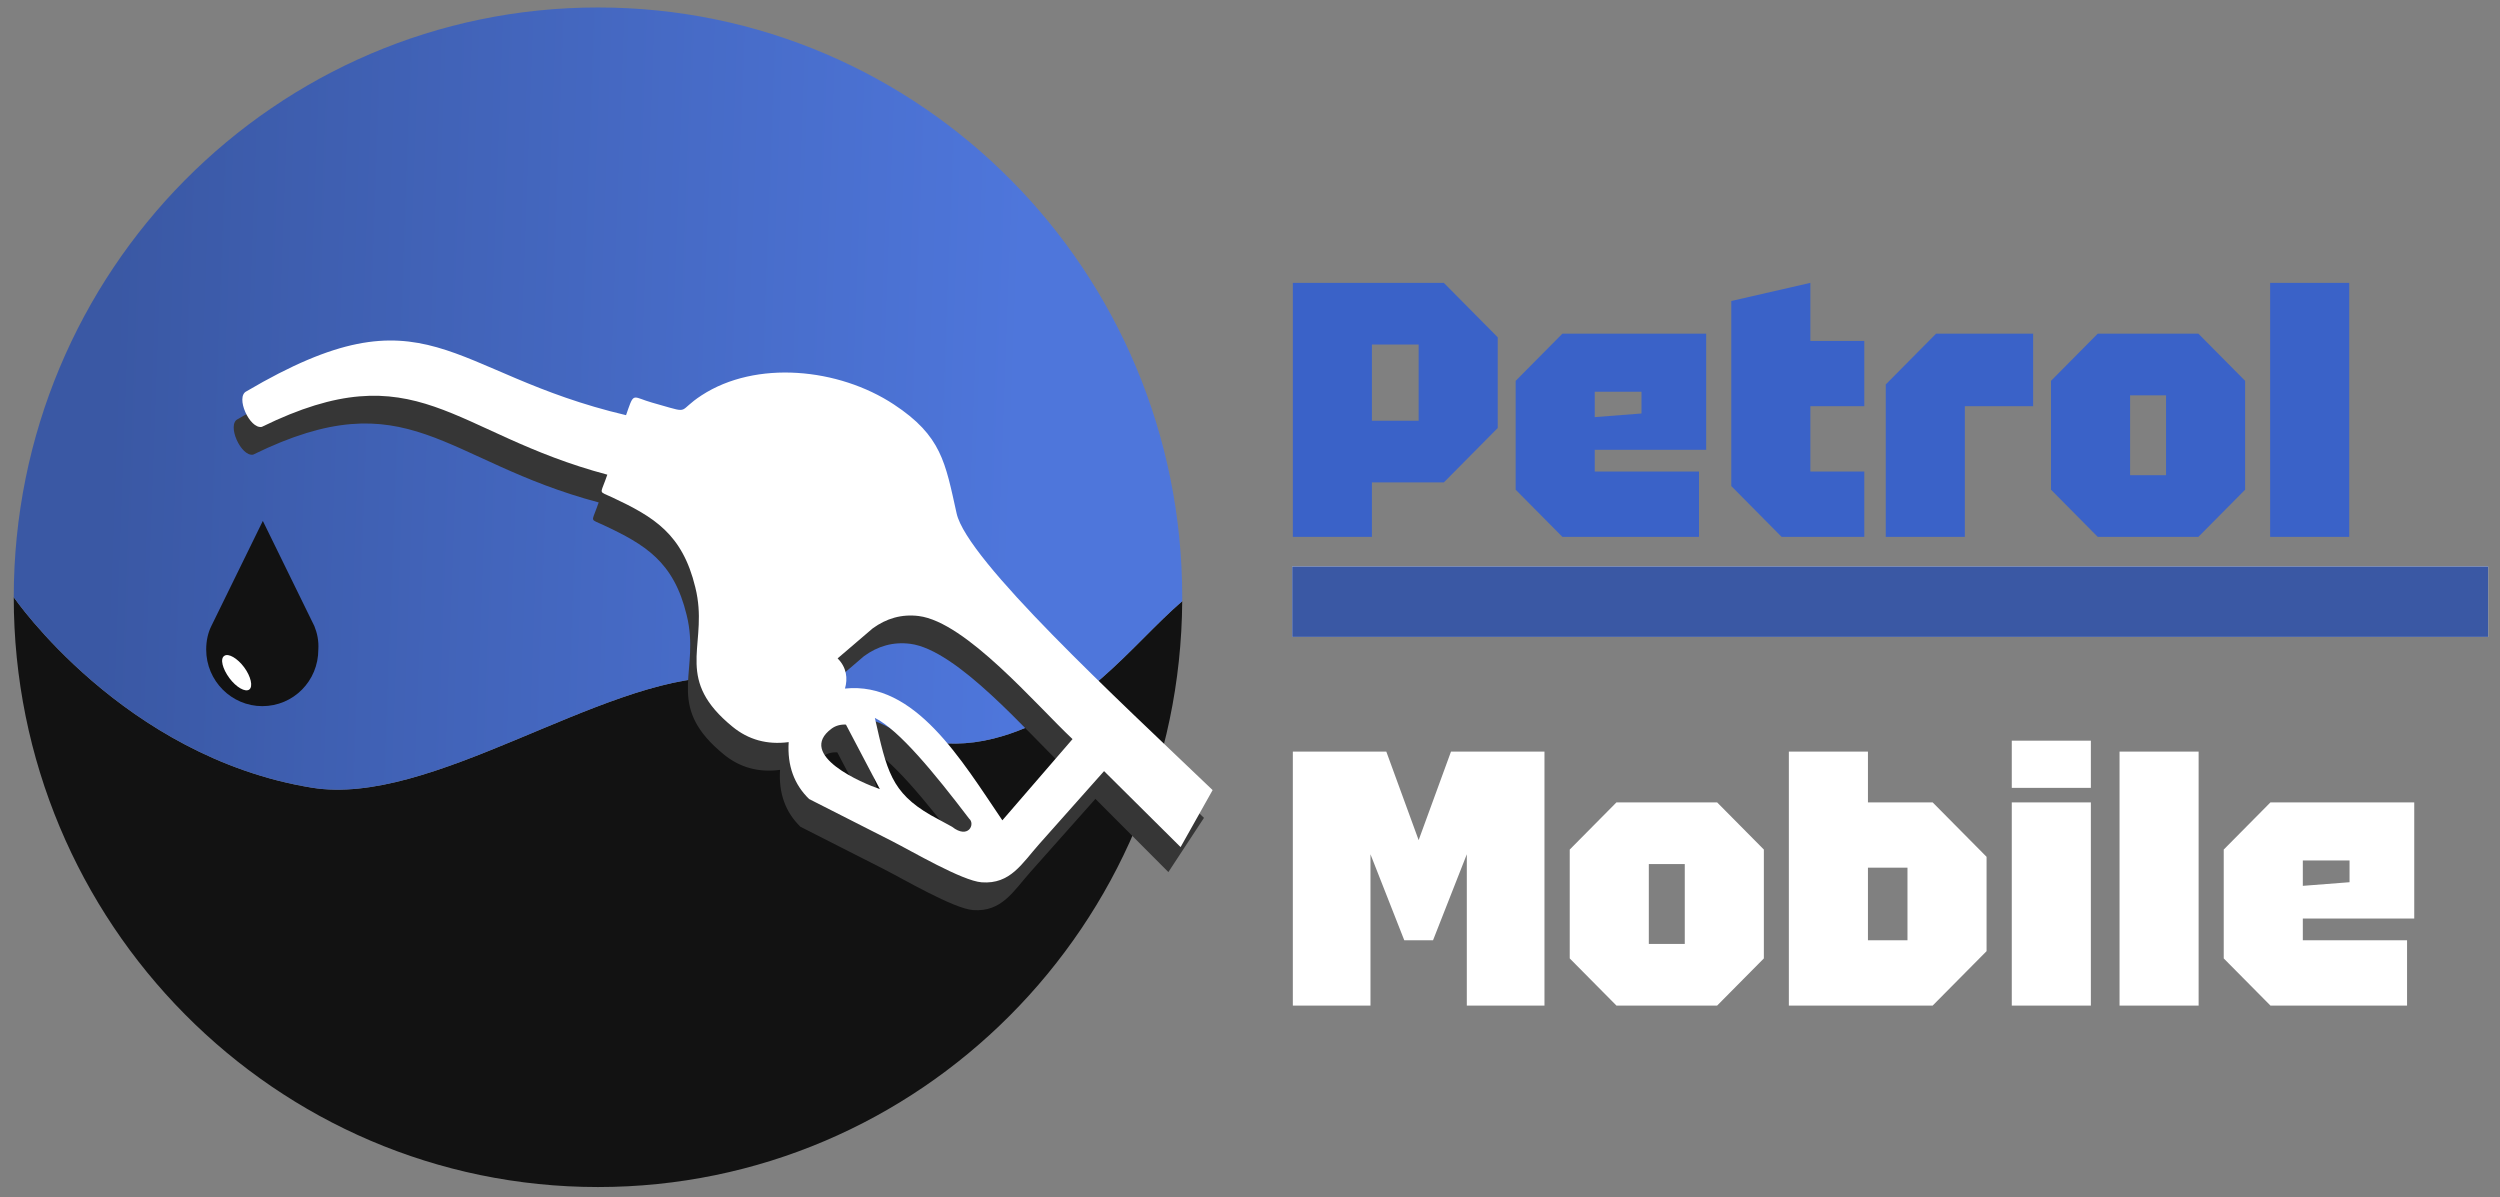<svg width="142" height="68" viewBox="0 0 142 68" fill="none" xmlns="http://www.w3.org/2000/svg">
<rect x="0" y="0" width="142" height="68" fill="#808080" stroke="none"/>
<path d="M77.925 23.898H80.579V19.57H77.925V23.898ZM85.071 19.158V24.311L82.009 27.402H77.925V30.494H73.433V16.066H82.009L85.071 19.158ZM86.09 27.815V21.631L88.744 18.952H96.911V25.547H90.582V26.784H96.503V30.494H88.744L86.09 27.815ZM90.582 23.692L93.236 23.486V22.249H90.582V23.692ZM98.337 17.096L102.829 16.066V19.364H105.892V23.074H102.829V26.784H105.892V30.494H101.196L98.337 27.608V17.096ZM107.111 30.494V21.837L109.969 18.952H115.482V23.074H111.603V30.494H107.111ZM116.497 27.815V21.631L119.151 18.952H124.868L127.523 21.631V27.815L124.868 30.494H119.151L116.497 27.815ZM120.989 26.99H123.031V22.456H120.989V26.99ZM128.944 30.494V16.066H133.436V30.494H128.944Z" fill="#3A62C8"/>
<path d="M73.433 57.118V42.69H78.742L80.579 47.719L82.417 42.69H87.726V57.118H83.315V48.523L81.396 53.408H79.763L77.843 48.523V57.118H73.433ZM89.161 54.438V48.255L91.815 45.575H97.532L100.187 48.255V54.438L97.532 57.118H91.815L89.161 54.438ZM93.653 53.614H95.695V49.079H93.653V53.614ZM101.607 57.118V42.69H106.099V45.575H109.774L112.837 48.667V54.026L109.774 57.118H101.607ZM106.099 53.408H108.345V49.285H106.099V53.408ZM114.269 57.118V45.575H118.761V57.118H114.269ZM114.269 44.751V42.071H118.761V44.751H114.269ZM120.39 57.118V42.69H124.882V57.118H120.39ZM126.308 54.438V48.255L128.962 45.575H137.129V52.171H130.8V53.408H136.721V57.118H128.962L126.308 54.438ZM130.8 50.316L133.454 50.11V48.873H130.8V50.316Z" fill="white"/>
<path d="M73.397 34.176H141.329" stroke="white" stroke-width="4"/>
<path d="M73.397 34.176H141.329" stroke="url(#paint0_linear_580_5996)" stroke-width="4"/>
<path d="M0.781 33.923C0.781 52.425 15.638 67.424 33.966 67.424C52.219 67.424 67.03 52.546 67.15 34.148C64.27 36.632 61.44 40.686 56.435 41.95C50.398 43.473 47.102 38.405 40.879 38.46C34.036 38.52 24.475 45.841 17.719 44.741C7.003 42.996 0.781 33.923 0.781 33.923Z" fill="#121212"/>
<path d="M33.966 0.424C15.638 0.424 0.781 15.422 0.781 33.923C0.781 33.923 7.003 42.996 17.719 44.741C24.475 45.841 34.036 38.52 40.879 38.46C47.102 38.405 50.398 43.473 56.435 41.95C61.44 40.686 64.27 36.632 67.15 34.148C67.151 34.073 67.151 33.998 67.151 33.923C67.151 15.422 52.294 0.424 33.966 0.424Z" fill="url(#paint1_linear_580_5996)"/>
<path d="M17.856 35.563L14.929 29.588L12.002 35.563C11.809 35.953 11.712 36.407 11.712 36.895C11.712 38.68 13.16 40.109 14.897 40.109C16.666 40.109 18.081 38.68 18.081 36.895C18.113 36.407 18.017 35.953 17.856 35.563Z" fill="#121212"/>
<path d="M13.031 38.518C13.417 39.038 13.932 39.33 14.157 39.167C14.382 39.005 14.253 38.421 13.867 37.901C13.481 37.382 12.967 37.089 12.742 37.252C12.484 37.414 12.645 37.998 13.031 38.518Z" fill="white"/>
<path fill-rule="evenodd" clip-rule="evenodd" d="M14.379 25.823C13.688 25.956 12.857 24.105 13.511 23.802C23.821 17.732 24.86 22.758 35.068 25.159L35.198 24.784C35.523 23.863 35.509 24.148 36.539 24.442L37.035 24.585C38.733 25.069 37.982 24.931 39.355 24.034C42.455 22.012 47.145 22.482 50.277 24.547C52.992 26.336 53.2 27.835 53.845 30.74C54.439 33.402 62.921 41.223 68.386 46.453L66.364 49.534L62.22 45.376L58.545 49.509C57.553 50.624 56.903 51.811 55.27 51.692C54.166 51.611 51.289 49.917 50.166 49.348L45.466 46.961C44.621 46.139 44.222 45.072 44.306 43.729C43.076 43.89 42.018 43.591 41.118 42.856C37.88 40.212 39.573 38.432 39.123 35.538C39.091 35.338 39.054 35.134 39.002 34.935C38.269 31.898 36.645 30.934 34.275 29.824C33.523 29.473 33.602 29.658 33.889 28.86L34.005 28.538C25.13 26.179 23.213 21.495 14.379 25.823ZM47.503 40.687C47.67 40.122 47.6 39.481 47.085 38.974L49.075 37.27C49.85 36.705 50.718 36.444 51.697 36.568C54.37 36.904 58.369 41.622 60.429 43.558L56.444 48.171C54.119 44.749 51.493 40.274 47.503 40.687ZM46.746 42.96C46.974 42.794 47.243 42.718 47.558 42.732L49.484 46.396C48.537 46.083 44.709 44.464 46.746 42.96ZM49.201 42.352C50.584 43.045 52.583 45.485 54.555 48.076C54.922 48.38 54.509 49.267 53.585 48.536L52.374 47.877C50.133 46.581 49.878 45.356 49.201 42.352Z" fill="#363636"/>
<path fill-rule="evenodd" clip-rule="evenodd" d="M14.87 24.247C14.179 24.38 13.348 22.529 14.002 22.225C24.312 16.155 25.351 21.181 35.559 23.582L35.689 23.208C36.014 22.287 36 22.572 37.03 22.866L37.526 23.008C39.224 23.492 38.473 23.355 39.846 22.458C42.946 20.436 47.636 20.906 50.768 22.97C53.483 24.759 53.691 26.259 54.336 29.163C54.93 31.826 63.412 39.647 68.877 44.877L67.058 48.115L62.711 43.799L59.036 47.933C58.043 49.048 57.394 50.234 55.761 50.116C54.656 50.035 51.78 48.341 50.657 47.771L45.957 45.384C45.112 44.563 44.713 43.495 44.797 42.152C43.567 42.314 42.509 42.015 41.609 41.279C38.371 38.636 40.064 36.856 39.614 33.961C39.582 33.762 39.545 33.558 39.493 33.359C38.76 30.321 37.136 29.358 34.766 28.247C34.014 27.896 34.093 28.081 34.38 27.284L34.496 26.961C25.62 24.603 23.704 19.919 14.87 24.247ZM47.994 39.11C48.161 38.546 48.091 37.905 47.576 37.397L49.566 35.694C50.341 35.129 51.209 34.868 52.188 34.991C54.861 35.328 58.86 40.045 60.92 41.981L56.934 46.594C54.61 43.173 51.984 38.697 47.994 39.11ZM47.237 41.384C47.465 41.218 47.734 41.142 48.049 41.156L49.975 44.819C49.028 44.506 45.2 42.888 47.237 41.384ZM49.692 40.776C51.075 41.469 53.074 43.908 55.046 46.499C55.413 46.803 55 47.691 54.076 46.96L52.865 46.3C50.624 45.005 50.369 43.78 49.692 40.776Z" fill="white"/>
<defs>
<linearGradient id="paint0_linear_580_5996" x1="-nan" y1="-nan" x2="-nan" y2="-nan" gradientUnits="userSpaceOnUse">
<stop stop-color="#3A58A4"/>
<stop offset="1" stop-color="#DFE8FF"/>
</linearGradient>
<linearGradient id="paint1_linear_580_5996" x1="6.107" y1="26.994" x2="57.662" y2="28.887" gradientUnits="userSpaceOnUse">
<stop stop-color="#3A58A4"/>
<stop offset="1" stop-color="#4E76DB"/>
</linearGradient>
</defs>
</svg>
